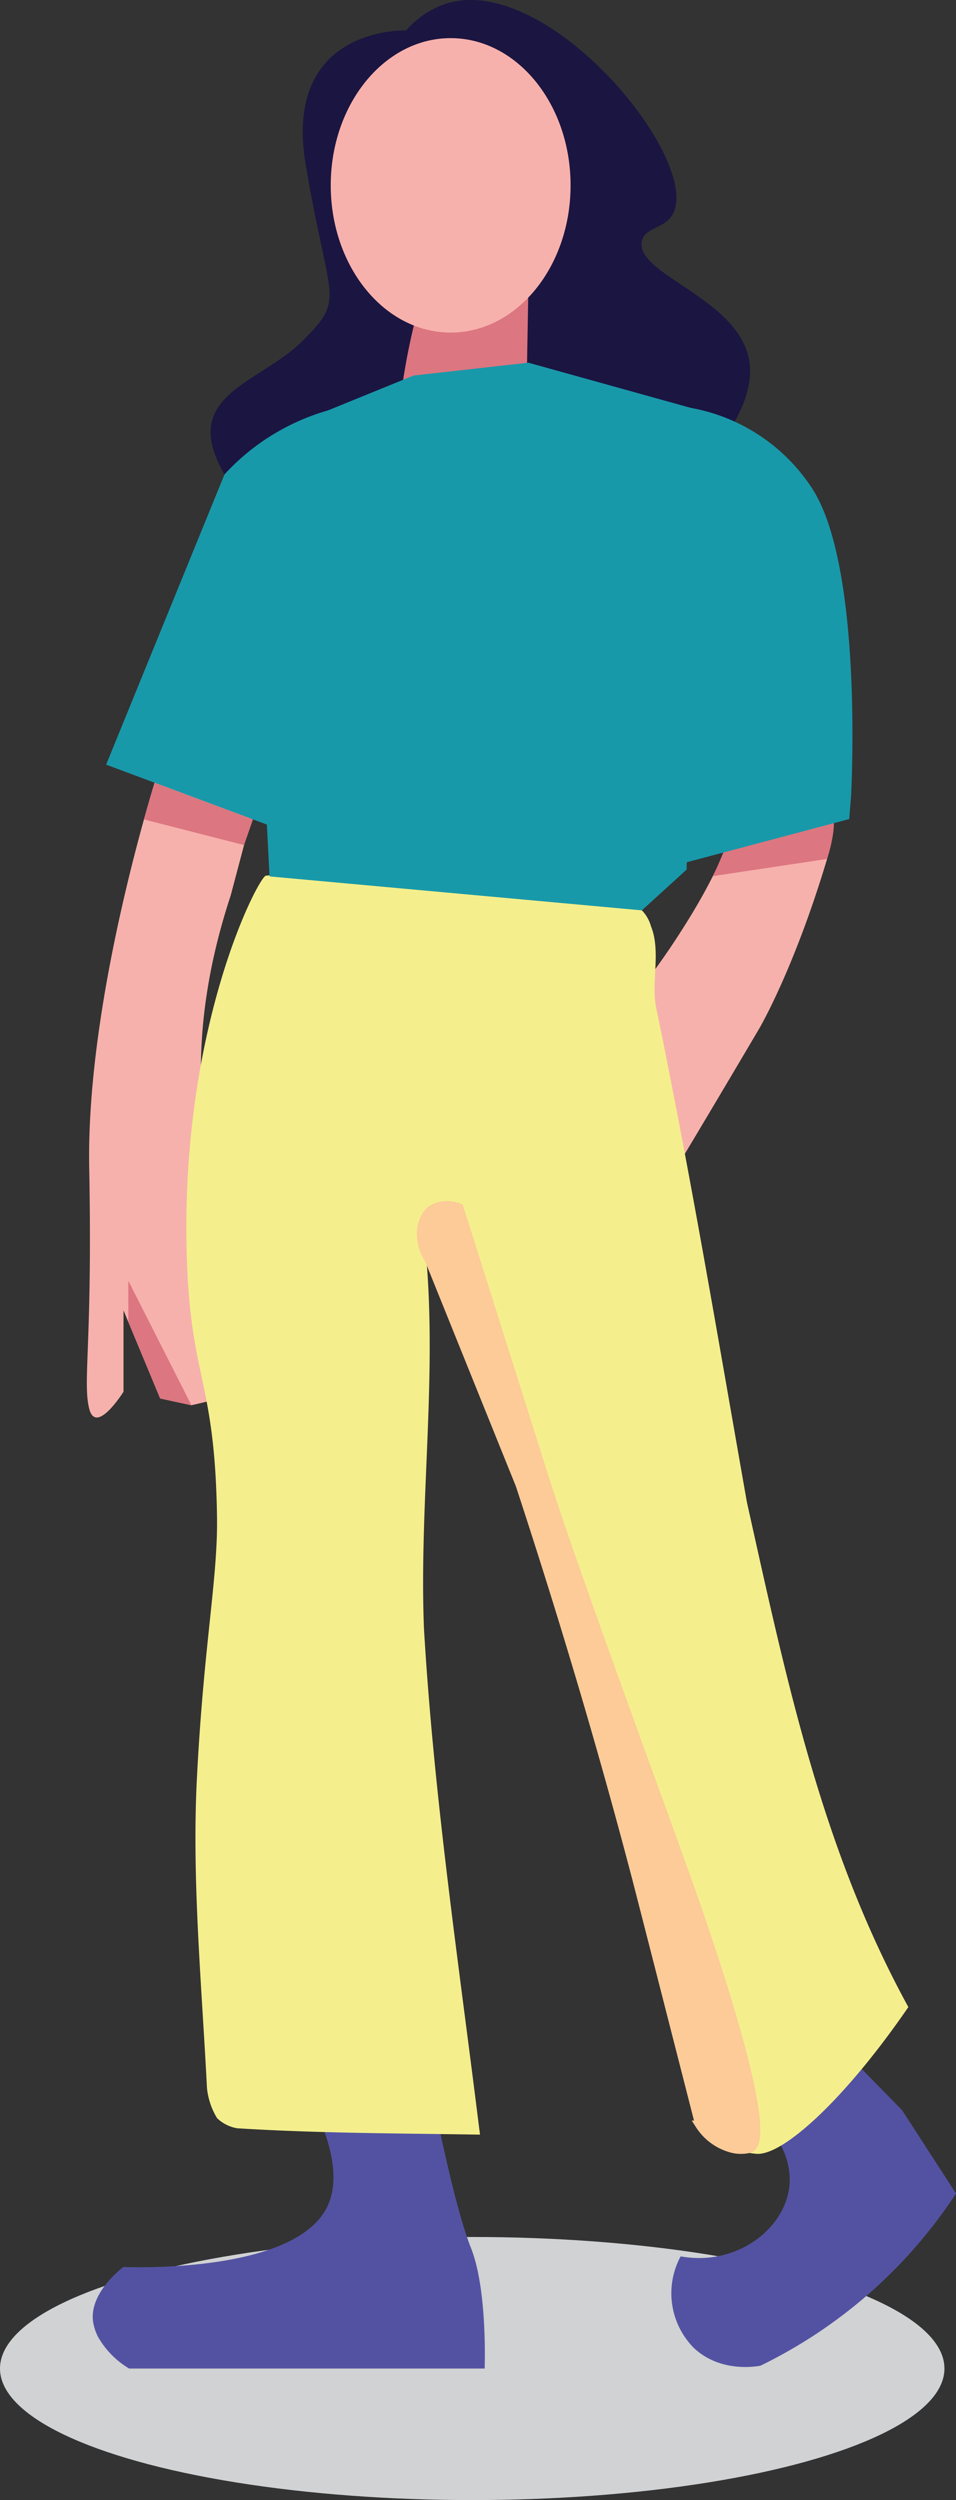 <svg id="Group_675" data-name="Group 675" xmlns="http://www.w3.org/2000/svg" width="113.411" height="296.329" viewBox="0 0 113.411 296.329">
  <rect x="0" y="0" width="113.411" height="296.329" fill="#333333" stroke="none"/>
  <ellipse id="Ellipse_73" data-name="Ellipse 73" cx="56.02" cy="15.592" rx="56.02" ry="15.592" transform="translate(0 265.145)" fill="#d0d2d3"/>
  <g id="Group_669" data-name="Group 669" transform="translate(11.004 241.432)">
    <path id="Path_1251" data-name="Path 1251" d="M689.11,272.146c3.7,7.273,3.169,11.192,1.834,13.449-4.466,7.554-23.914,6.647-23.914,6.647h0c-.428.327-4.064,3.177-3.6,6.5a6.1,6.1,0,0,0,.612,1.834,10.386,10.386,0,0,0,3.668,3.708h42.171s.362-9.331-1.627-14.308-4.337-17.027-4.337-17.027Z" transform="translate(-663.392 -264.976)" fill="#5352a2"/>
    <path id="Path_1252" data-name="Path 1252" d="M719.336,275.087c4.064,1.961,6.543,5.91,6.191,9.642-.48,5.091-6.209,9.6-12.907,8.4a9.213,9.213,0,0,0,1.522,10.81c3.16,3.026,7.524,2.232,7.952,2.146a58.059,58.059,0,0,0,23.192-20.406l-6.386-9.863-8.524-8.7Z" transform="translate(-642.879 -267.118)" fill="#5352a2"/>
  </g>
  <g id="Group_670" data-name="Group 670" transform="translate(24.986)">
    <path id="Path_1253" data-name="Path 1253" d="M696.392,101.424s-14.671-.55-11.92,15.878,4.814,15.735-.344,20.9-14.787,6.373-9.285,15.854,7.795,10.4,7.795,10.4L729.4,155.28c7.433-7.467,8.4-12.3,7.527-15.462-1.887-6.851-13.388-9.6-12.571-13.412.364-1.688,2.681-1.408,3.668-3.22,3.451-6.332-14.592-28.532-26.728-24.985A10.8,10.8,0,0,0,696.392,101.424Z" transform="translate(-673.197 -97.82)" fill="#1b1541"/>
    <path id="Path_1254" data-name="Path 1254" d="M689.2,133.9a9.44,9.44,0,0,0,6.637,3.877,9.681,9.681,0,0,0,8.036-3.572q.135-7.579.27-15.156l-12.14,2.859q-.342,1.078-.663,2.2A79.4,79.4,0,0,0,689.2,133.9Z" transform="translate(-666.377 -88.775)" fill="#dc7680"/>
    <path id="Path_1255" data-name="Path 1255" d="M711.641,118.439c0,9.637-6.369,17.449-14.225,17.449a11.851,11.851,0,0,1-4.335-.824c-5.737-2.249-9.891-8.842-9.891-16.625,0-9.637,6.369-17.449,14.226-17.449S711.641,108.8,711.641,118.439Z" transform="translate(-668.939 -96.469)" fill="#f7b1ac"/>
  </g>
  <g id="Group_671" data-name="Group 671" transform="translate(72.402 48.112)">
    <path id="Path_1256" data-name="Path 1256" d="M732.162,164.559c-.147.057-.09.038.036.133,1.475,1.1-.036,6.5-.036,6.5-3.93,13.127-8.039,20.086-8.039,20.086-5.8,9.83-9.95,16.735-12.455,20.891l-5.222-21.291a87.88,87.88,0,0,0,8.478-11.249c4.378-6.829,5.419-10.443,5.419-10.443Z" transform="translate(-706.446 -117.496)" fill="#f7b1ac"/>
    <path id="Path_1257" data-name="Path 1257" d="M716.709,169.2s-1.055,2.735-1.733,4.043l13.552-2.036s1.8-5.265.036-6.5S716.709,169.2,716.709,169.2Z" transform="translate(-702.812 -117.509)" fill="#dc7680"/>
    <path id="Path_1258" data-name="Path 1258" d="M732.654,177.715c.134-2.831,1.178-27.52-4.65-36.416a21.794,21.794,0,0,0-16.021-9.742v54.4q10.223-2.715,20.444-5.432Z" transform="translate(-704.087 -131.557)" fill="#1899aa"/>
  </g>
  <g id="Group_672" data-name="Group 672" transform="translate(10.301 48.299)">
    <path id="Path_1259" data-name="Path 1259" d="M671.6,161.376s-8.819,26.917-8.418,47.808-.8,25.31,0,28.524,4.067-2.009,4.067-2.009v-9.642L671.6,236.5l3.709.8c.693-.157,1.7-.391,2.911-.695a39.444,39.444,0,0,0,4.419-1.206c3.2-1.872-3.377-17.228-5.395-28.561-1.2-6.738-1.627-16.768,2.714-29.936l2.684-10.115Z" transform="translate(-662.899 -119.039)" fill="#f7b1ac"/>
    <path id="Path_1260" data-name="Path 1260" d="M666.351,204.271v4.883l3.778,9.072,3.71.8Z" transform="translate(-661.428 -100.762)" fill="#dc7680"/>
    <path id="Path_1261" data-name="Path 1261" d="M692.173,131.688a26.561,26.561,0,0,0-13.628,7.933q-7.021,17.2-14.04,34.4l20.488,7.634Q688.584,156.674,692.173,131.688Z" transform="translate(-662.214 -131.688)" fill="#1899aa"/>
    <path id="Path_1262" data-name="Path 1262" d="M668.909,162.877l-1.259,4.349,11.876,3.039,1.057-3.039Z" transform="translate(-660.874 -118.399)" fill="#dc7680"/>
  </g>
  <g id="Group_673" data-name="Group 673" transform="translate(22.112 103.025)">
    <path id="Path_1263" data-name="Path 1263" d="M680.619,170.834c.02,0,.424.084.424.084l-.424-.084a140.134,140.134,0,0,1,34.306.612c4.19,1.2,10.175,1.2,11.373,5.388,1.2,2.993,0,6.584.6,9.577,4.19,20.353,7.183,38.31,10.774,58.663,4.789,21.549,8.979,41.3,19.155,59.86-7.484,10.9-14.843,17.6-17.989,17.394a11.554,11.554,0,0,1-2.962-.633,10.449,10.449,0,0,1-4.19-2.993c-7.883-33.491-14.837-58.458-18.462-68.794-.662-1.885-1.285-3.492-3.686-10.221-3.2-8.963-5.214-12.648-7.183-18.556-.6-1.8-1.8-2.993-2.394-4.789-.6-1.2-.89-1.06.151.466a4.864,4.864,0,0,0,3.24,2.008,5.244,5.244,0,0,1-3.99-5.468c1.8,15.563-.6,31.127,0,46.69,1.2,20.353,4.19,40.107,6.646,60.016a3.838,3.838,0,0,1-.378-2.109,13.41,13.41,0,0,1,.378,2.109c-9.639-.157-19.216-.157-28.794-.754a4.542,4.542,0,0,1-2.394-1.2,8.518,8.518,0,0,1-1.2-3.591c-.6-11.972-1.8-24.543-1.2-36.515.8-15.952,2.5-23.827,2.394-31.127-.237-16.433-3.167-16.26-3.591-31.127C670.448,188.409,679.869,170.759,680.619,170.834Z" transform="translate(-671.181 -170.064)" fill="#f4ef8c"/>
    <path id="Path_1264" data-name="Path 1264" d="M695.235,198.277a3.782,3.782,0,0,0-3.177.151c-1.47.981-1.945,3.646-.415,6.017l10.78,26.7c6.507,19.8,10.955,35.689,13.874,46.841,0,0,.569,2.172,7.427,29a6.563,6.563,0,0,0,3.835,2.811,4.27,4.27,0,0,0,2.18,0c3.287-1.576-5.858-27.372-7.525-32.035C718.367,267,708.72,240.929,705.29,230.078Q700.263,214.176,695.235,198.277Z" transform="translate(-662.864 -158.166)" fill="#fccb98" stroke="#fccb98" stroke-miterlimit="10" stroke-width="1"/>
  </g>
  <g id="Group_674" data-name="Group 674" transform="translate(28.505 42.99)">
    <path id="Path_1265" data-name="Path 1265" d="M696.218,129.488l-10.851,4.419a25.1,25.1,0,0,0-4.013,4.419c-11.022,15.527-2.637,42.376-2.637,42.376l.415,8.153,44.174,4.024,5.313-4.843.582-48.505,1.493-5.768-20.859-5.8" transform="translate(-675.664 -127.965)" fill="#1899aa"/>
  </g>
</svg>
